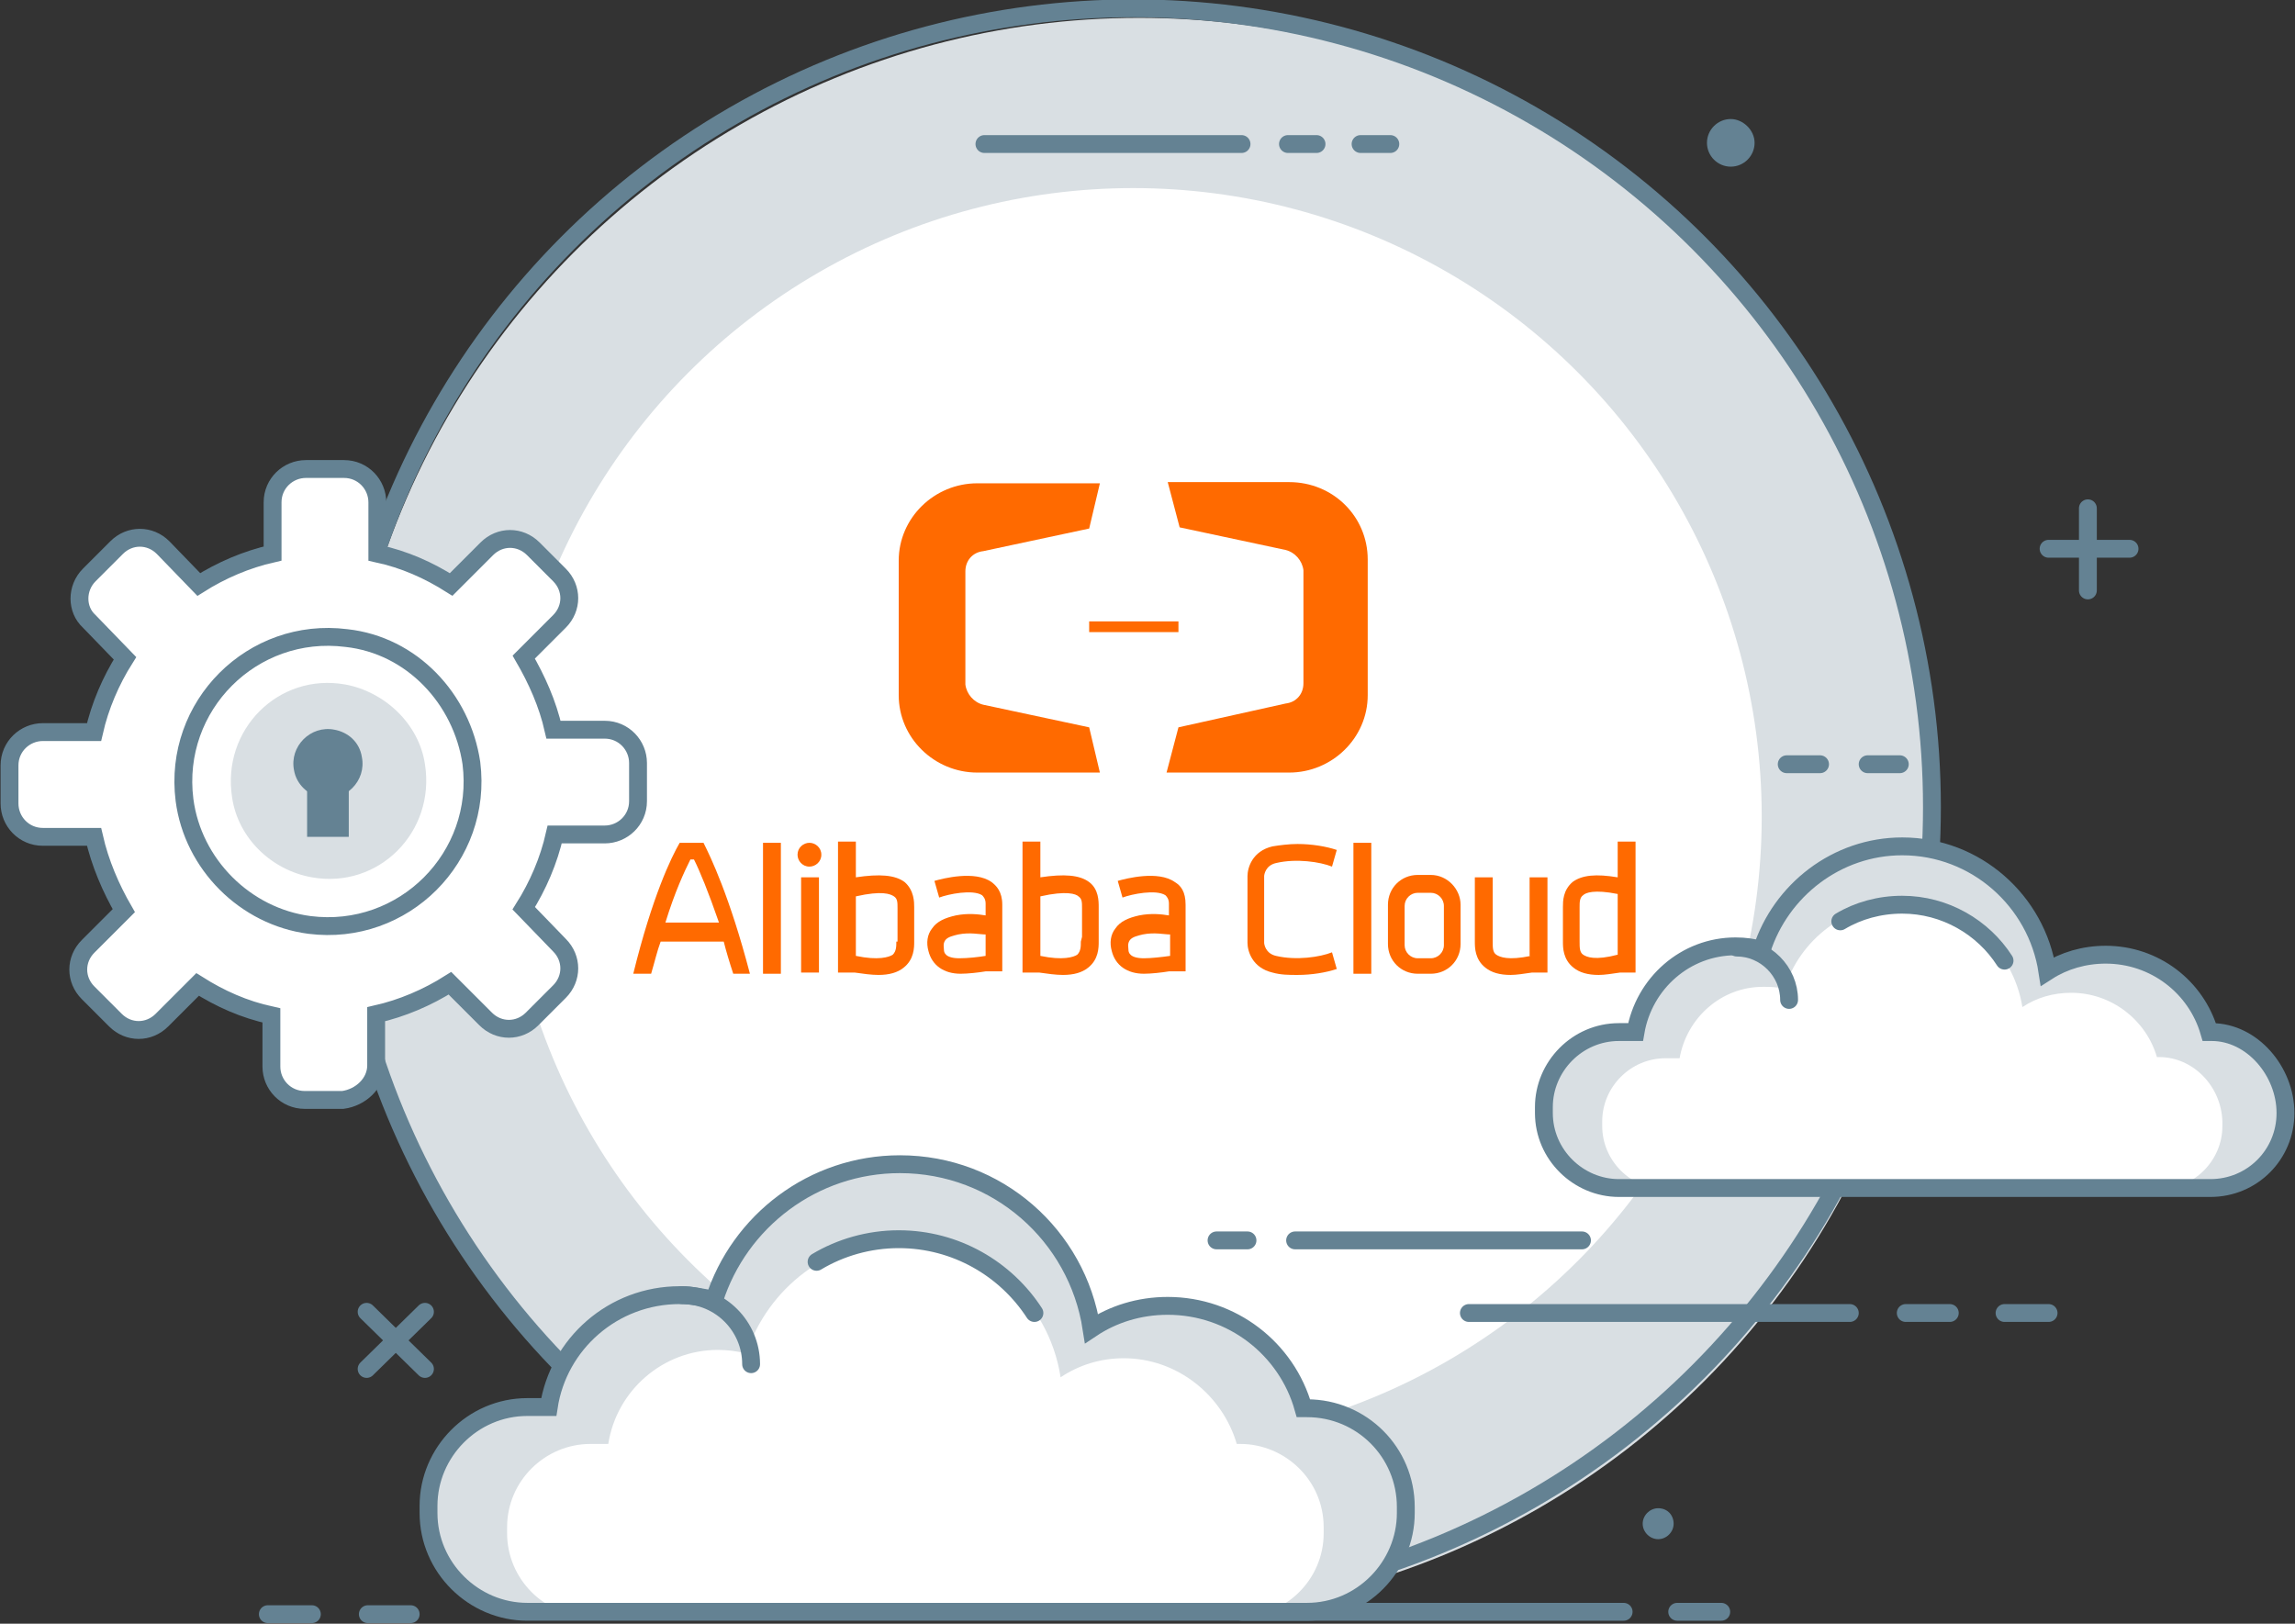 <?xml version="1.0" encoding="utf-8"?>
<!-- Generator: Adobe Illustrator 24.1.0, SVG Export Plug-In . SVG Version: 6.00 Build 0)  -->
<svg id='Cloud_computing' style='enable-background:new 0 0 192.8 136.4;' version='1.1'
     viewBox='0 0 192.8 136.4'
     x='0px' xml:space='preserve' xmlns='http://www.w3.org/2000/svg' y='0px'>
<rect x="0" y="0" width="192.8" height="136.4" fill="#333333" stroke="none"/>
<style type='text/css'>
	.st0 {
    fill: #D9DFE3;
  }

  .st1 {
    fill: #FFFFFF;
  }

  .st2 {
    fill: none;
    stroke: #648293;
    stroke-width: 1.5;
    stroke-linecap: round;
    stroke-miterlimit: 10;
  }

  .st3 {
    fill: none;
    stroke: #0273FB;
    stroke-width: 1.5;
    stroke-miterlimit: 10;
  }

  .st4 {
    fill: none;
    stroke: #414042;
    stroke-width: 1.5;
    stroke-miterlimit: 10;
  }

  .st5 {
    fill: none;
  }

  .st6 {
    fill: none;
    stroke: #648293;
    stroke-width: 1.5;
    stroke-miterlimit: 10;
  }

  .st7 {
    fill: #648293;
  }

  .st8 {
    fill: #FFFFFF;
    stroke: #648293;
    stroke-width: 1.5;
    stroke-miterlimit: 10;
  }

  .st9 {
    fill: #FF6A00;
  }
</style>
  <circle class='st0' cx='95.7' cy='68.6' id='XMLID_1100_' r='67.1'/>
  <circle class='st1' cx='95.2' cy='68.6' id='XMLID_1099_' r='52.8'/>
  <line class='st2' id='XMLID_1098_' x1='159.6' x2='156.9' y1='64.2' y2='64.2'/>
  <line class='st2' id='XMLID_1097_' x1='152.9' x2='150.1' y1='64.2' y2='64.2'/>
  <path class='st3' d='M55.3,85.7' id='XMLID_1095_'/>
  <path class='st3' d='M57.8,85.7' id='XMLID_1094_'/>
  <path class='st3' d='M53.6,85.7' id='XMLID_1093_'/>
  <path class='st3' d='M30,85.7' id='XMLID_1092_'/>
  <line class='st2' id='XMLID_1091_' x1='116.8' x2='114.3' y1='12.1' y2='12.1'/>
  <line class='st2' id='XMLID_1090_' x1='110.6' x2='108.2' y1='12.1' y2='12.1'/>
  <line class='st2' id='XMLID_1089_' x1='82.7' x2='104.3' y1='12.1' y2='12.1'/>
  <line class='st2' id='XMLID_1088_' x1='172.1' x2='168.4' y1='110.3' y2='110.3'/>
  <line class='st2' id='XMLID_1087_' x1='163.8' x2='160.1' y1='110.3' y2='110.3'/>
  <line class='st2' id='XMLID_1086_' x1='123.4' x2='155.4' y1='110.3' y2='110.3'/>
  <line class='st2' id='XMLID_1085_' x1='144.6' x2='140.9' y1='135.4' y2='135.4'/>
  <line class='st2' id='XMLID_1084_' x1='104.3' x2='136.4' y1='135.4' y2='135.4'/>
  <line class='st2' id='XMLID_1083_' x1='102.2' x2='104.8' y1='104.2' y2='104.2'/>
  <line class='st2' id='XMLID_1082_' x1='132.9' x2='108.8' y1='104.2' y2='104.2'/>
  <g id='XMLID_1079_'>
	<path class='st4' d='M13.4,65c0,0.2-0.1,0.4-0.2,0.6' id='XMLID_1081_'/>
    <path class='st4' d='M9.1,59.6c2.4,0,4.4,2,4.4,4.4' id='XMLID_1080_'/>
</g>
  <circle class='st5' cx='95.2' cy='67.8' id='XMLID_1071_' r='67.1'/>
  <circle class='st6' cx='95.2' cy='67.8' id='XMLID_1069_' r='67.1'/>
  <g id='XMLID_1062_'>
	<path class='st0' d='M109.8,118.3h-0.3c-1.4-5-6-8.6-11.4-8.6c-2.4,0-4.6,0.7-6.4,1.9
		c-1.2-7.8-7.9-13.8-16.1-13.8c-7.3,0-13.5,4.8-15.6,11.4c-0.9-0.2-1.9-0.4-2.9-0.4c-5.6,0-10.2,4.1-11,9.4h-1.8
		c-4.6,0-8.3,3.8-8.3,8.3v0.6c0,4.6,3.8,8.3,8.3,8.3h65.5c4.6,0,8.3-3.8,8.3-8.3v-0.5C118.1,122,114.4,118.3,109.8,118.3z'
        id='XMLID_1068_'/>
    <path class='st1' d='M104.2,121.3h-0.3c-1.2-4.1-5-7.2-9.5-7.2c-2,0-3.8,0.6-5.3,1.6c-1-6.5-6.6-11.5-13.4-11.5
		c-6.1,0-11.2,4-13,9.5c-0.8-0.2-1.6-0.3-2.4-0.3c-4.6,0-8.5,3.4-9.2,7.9h-1.5c-3.8,0-7,3.1-7,7v0.5c0,3.8,3.1,7,7,7h54.6
		c3.8,0,7-3.1,7-7v-0.5C111.2,124.3,107.9,121.3,104.2,121.3z' id='XMLID_1067_'/>
    <path class='st2' d='M86.9,110.3c-2.4-3.7-6.6-6.2-11.4-6.2c-2.5,0-4.9,0.7-6.9,1.9' id='XMLID_1066_'/>
    <path class='st6' d='M109.8,118.3h-0.3c-1.4-5-6-8.6-11.4-8.6c-2.4,0-4.6,0.7-6.4,1.9
		c-1.2-7.8-7.9-13.8-16.1-13.8c-7.3,0-13.5,4.8-15.6,11.4c-0.9-0.2-1.9-0.4-2.9-0.4c-5.6,0-10.2,4.1-11,9.4h-1.8
		c-4.6,0-8.3,3.8-8.3,8.3v0.6c0,4.6,3.8,8.3,8.3,8.3h65.5c4.6,0,8.3-3.8,8.3-8.3v-0.5C118.1,122,114.4,118.3,109.8,118.3z'
          id='XMLID_1065_'/>
    <path class='st2' d='M57.3,108.8c3.2,0,5.8,2.6,5.8,5.8' id='XMLID_1063_'/>
</g>
  <line class='st2' id='XMLID_1060_' x1='34.5' x2='30.9' y1='135.6' y2='135.6'/>
  <line class='st2' id='XMLID_1059_' x1='26.2' x2='22.5' y1='135.6' y2='135.6'/>
  <g id='XMLID_1056_'>
	<line class='st2' id='XMLID_1058_' x1='172.1' x2='178.9' y1='46.1' y2='46.1'/>
    <line class='st2' id='XMLID_1057_' x1='175.4' x2='175.4' y1='49.6' y2='42.7'/>
</g>
  <g id='XMLID_1053_'>
	<line class='st2' id='XMLID_1055_' x1='30.8' x2='35.7' y1='115' y2='110.2'/>
    <line class='st2' id='XMLID_1054_' x1='35.7' x2='30.8' y1='115' y2='110.2'/>
</g>
  <path class='st7' d='M147.4,12c0,1.1-0.9,2-2,2s-2-0.9-2-2s0.9-2,2-2C146.4,10,147.4,10.9,147.4,12z' id='XMLID_1052_'/>
  <path class='st7' d='M140.6,128c0,0.7-0.6,1.3-1.3,1.3s-1.3-0.6-1.3-1.3s0.6-1.3,1.3-1.3
	C140.1,126.7,140.6,127.3,140.6,128z' id='XMLID_1051_'/>
  <g id='IoT_6_'>
	<g id='XMLID_1169_'>
		<path class='st8' d='M31.6,89.5v-4.3c2.2-0.5,4.3-1.4,6.2-2.6l3,3c1.1,1.1,2.8,1.1,3.9,0l2.3-2.3
			c1.1-1.1,1.1-2.8,0-3.9l-3-3.1c1.2-1.9,2.1-4,2.6-6.2h4.2c1.5,0,2.8-1.2,2.8-2.8v-3.2c0-1.5-1.2-2.8-2.8-2.8h-4.3
			c-0.5-2.2-1.4-4.2-2.5-6.1l3-3c1.1-1.1,1.1-2.8,0-3.9l-2.2-2.2c-1.1-1.1-2.8-1.1-3.9,0l-3,3C36,47.9,34,47,31.7,46.5v-4.3
			c0-1.5-1.2-2.8-2.8-2.8h-3.2c-1.5,0-2.8,1.2-2.8,2.8v4.3c-2.2,0.5-4.3,1.4-6.2,2.6l-3-3.1c-1.1-1.1-2.8-1.1-3.9,0l-2.3,2.3
			c-1.1,1.1-1.1,2.9,0,3.9l3,3.1c-1.2,1.9-2.1,4-2.6,6.2H3.6c-1.5,0-2.8,1.2-2.8,2.8v3.2c0,1.5,1.2,2.8,2.8,2.8h4.3
			c0.5,2.2,1.4,4.3,2.5,6.2l-3,3c-1.1,1.1-1.1,2.8,0,3.9l2.3,2.3c1.1,1.1,2.8,1.1,3.9,0l3-3c1.9,1.2,3.9,2.1,6.2,2.6v4.3
			c0,1.5,1.2,2.8,2.8,2.8h3.2C30.3,92.2,31.6,91,31.6,89.5z' id='XMLID_1170_'/>
	</g>
</g>
  <path class='st6' d='M39.6,64.1c1,7.9-5.7,14.6-13.6,13.6c-5.4-0.7-9.8-5.1-10.5-10.5c-1-7.9,5.7-14.6,13.6-13.6
	C34.6,54.2,38.8,58.7,39.6,64.1z' id='XMLID_1168_'/>
  <path class='st0' d='M35.7,64.2c0.9,5.7-3.9,10.5-9.5,9.5c-3.4-0.6-6.2-3.3-6.7-6.7c-0.9-5.7,3.9-10.5,9.5-9.5
	C32.3,58.1,35.2,60.8,35.7,64.2z' id='XMLID_1167_'/>
  <path class='st7' d='M30.4,63.6c0.4,2-1.4,3.8-3.4,3.4c-1.1-0.2-2.1-1.1-2.3-2.3c-0.4-2,1.4-3.8,3.4-3.4
	C29.2,61.5,30.2,62.3,30.4,63.6z' id='XMLID_1161_'/>
  <rect class='st7' height='6.6' id='XMLID_1160_' width='3.5' x='25.8' y='63.7'/>
  <path class='st0' d='M192.1,93.1c0-3.5-2.9-6.3-6.3-6.3h-0.2c-1.1-3.8-4.6-6.5-8.7-6.5c-1.8,0-3.5,0.5-4.9,1.4
	c-0.9-5.9-6-10.5-12.2-10.5c-5.5,0-10.2,3.7-11.8,8.7c-0.7-0.2-1.4-0.3-2.2-0.3c-4.2,0-7.7,3.1-8.4,7.2H136c-3.5,0-6.3,2.9-6.3,6.3
	v0.5c0,3.5,2.9,6.3,6.3,6.3h49.7c3.5,0,6.3-2.9,6.3-6.3' id='XMLID_1078_'/>
  <path class='st1' d='M181.4,88.8h-0.2c-0.9-3.1-3.8-5.4-7.2-5.4c-1.5,0-2.9,0.4-4.1,1.2c-0.8-4.9-5-8.7-10.2-8.7
	c-4.6,0-8.5,3-9.8,7.2c-0.6-0.2-1.2-0.2-1.8-0.2c-3.5,0-6.4,2.6-7,6h-1.2c-2.9,0-5.3,2.4-5.3,5.3v0.4c0,2.9,2.4,5.3,5.3,5.3h41.5
	c2.9,0,5.3-2.4,5.3-5.3v-0.4C186.6,91.2,184.2,88.8,181.4,88.8z' id='XMLID_1077_'/>
  <path class='st2' d='M168.4,80.7c-1.8-2.8-5-4.7-8.6-4.7c-1.9,0-3.7,0.5-5.2,1.4' id='XMLID_1076_'/>
  <path class='st6' d='M192,93.5c0-3.5-2.8-6.8-6.2-6.8h-0.2c-1.1-3.8-4.6-6.5-8.7-6.5c-1.8,0-3.5,0.5-4.9,1.4
	c-0.9-5.9-6-10.5-12.2-10.5c-5.5,0-10.2,3.7-11.8,8.7c-0.7-0.2-1.4-0.3-2.2-0.3c-4.2,0-7.7,3.1-8.4,7.2H136c-3.5,0-6.3,2.9-6.3,6.3
	v0.5c0,3.5,2.9,6.3,6.3,6.3h49.7C189.2,99.8,192,97,192,93.5' id='XMLID_1075_'/>
  <path class='st2' d='M145.9,79.6c2.4,0,4.4,2,4.4,4.4' id='XMLID_1073_'/>
  <g>
	<path class='st5' d='M57.9,72.3c-0.5,1-1.2,2.7-2.1,5.3h4.4c-0.8-2.6-1.6-4.3-2.1-5.3H57.9z'/>
    <path class='st5' d='M80.5,78.4c-0.4,0.1-0.8,0.2-1.1,0.5c-0.2,0.2-0.1,0.6-0.1,0.8c0,0.2,0.2,0.7,1.3,0.7c0.6,0,1.5-0.1,2.1-0.2
		v-1.8C82.3,78.4,81.4,78.3,80.5,78.4z'/>
    <path class='st5' d='M90.8,77.7l0-1h0l0-0.4c0-0.4,0-0.8-0.3-1c-0.2-0.2-1-0.5-3.2,0v5c1.9,0.4,2.9,0.1,3.1-0.1
		c0.3-0.2,0.3-0.6,0.3-1.1l0-0.4h0L90.8,77.7z'/>
    <path class='st5' d='M120.2,75h-1.1c-0.6,0-1.1,0.5-1.1,1.1v3.3c0,0.6,0.5,1.1,1.1,1.1h1.1c0.6,0,1.1-0.5,1.1-1.1v-3.3
		C121.3,75.5,120.8,75,120.2,75z'/>
    <path class='st5' d='M95.9,78.4c-0.4,0.1-0.8,0.2-1.1,0.5c-0.2,0.2-0.1,0.6-0.1,0.8c0,0.2,0.2,0.7,1.3,0.7c0.6,0,1.5-0.1,2.1-0.2
		v-1.8C97.7,78.4,96.9,78.3,95.9,78.4z'/>
    <path class='st5' d='M75.3,76.2c0-0.4,0-0.8-0.3-1c-0.2-0.2-1-0.5-3.2,0v5c1.9,0.4,2.9,0.1,3.1-0.1c0.3-0.2,0.3-0.6,0.3-1.1v-0.4
		v-2.1V76.2z'/>
    <path class='st5' d='M133,75.3c-0.3,0.2-0.3,0.5-0.3,1v0.4v2.1v0.4c0,0.4,0,0.8,0.3,1.1c0.3,0.2,1,0.5,2.8,0.1v-5.1
		C133.9,74.8,133.2,75.1,133,75.3z'/>
    <path class='st9' d='M82.6,59.2c-0.8-0.2-1.4-0.9-1.5-1.7c0,0,0-9.5,0-9.5c0-0.9,0.6-1.6,1.5-1.7l8.9-1.9l0.9-3.8H82.1
		c-3.6,0-6.6,2.9-6.6,6.5v11.3c0,3.6,3,6.5,6.6,6.5h10.3l-0.9-3.8L82.6,59.2z'/>
    <path class='st9' d='M114.9,47c0-3.6-2.9-6.5-6.6-6.5H98.1l1,3.8l8.9,1.9c0.8,0.2,1.4,0.9,1.5,1.7c0,0,0,9.5,0,9.5
		c0,0.9-0.6,1.6-1.5,1.7L99,61.1l-1,3.8h10.3c3.6,0,6.6-2.9,6.6-6.5V47z'/>
    <rect class='st9' height='0.9' width='7.5' x='91.5' y='52.2'/>
    <path class='st9' d='M120.2,73.5h-1.1c-1.4,0-2.5,1.1-2.5,2.5v3.3c0,1.4,1.1,2.5,2.5,2.5h1.1c1.4,0,2.5-1.1,2.5-2.5v-3.3
		C122.7,74.7,121.6,73.5,120.2,73.5z M121.3,79.4c0,0.6-0.5,1.1-1.1,1.1h-1.1c-0.6,0-1.1-0.5-1.1-1.1v-3.3c0-0.6,0.5-1.1,1.1-1.1
		h1.1c0.6,0,1.1,0.5,1.1,1.1V79.4z'/>
    <rect class='st9' height='11' width='1.5' x='64.1' y='70.8'/>
    <rect class='st9' height='8' width='1.5' x='67.3' y='73.7'/>
    <path class='st9' d='M68,70.8c-0.5,0-1,0.4-1,1c0,0.5,0.4,1,1,1c0.5,0,1-0.4,1-1C69,71.2,68.5,70.8,68,70.8z'/>
    <path class='st9' d='M58.9,70.8h-1.5h-0.3c-0.7,1.2-2.3,4.5-3.9,11h1.5c0.3-1,0.5-1.9,0.8-2.7h5.3c0.2,0.8,0.5,1.8,0.8,2.7H63
		c-1.7-6.5-3.3-9.8-3.9-11H58.9z M55.9,77.5c0.8-2.6,1.6-4.3,2.1-5.3h0.3c0.5,1,1.2,2.7,2.1,5.3H55.9z'/>
    <rect class='st9' height='11' width='1.5' x='113.7' y='70.8'/>
    <path class='st9' d='M76,74.1c-0.8-0.6-2.1-0.7-4.1-0.4v-3h-1.5v11h1.4c0.7,0.1,1.4,0.2,2,0.2c0.9,0,1.6-0.2,2.1-0.6
		c0.9-0.7,0.9-1.7,0.9-2.2v-0.4v-2.1v-0.4C76.8,75.8,76.8,74.8,76,74.1z M75.3,79.1c0,0.4,0,0.8-0.3,1.1c-0.3,0.2-1.2,0.5-3.1,0.1
		v-5c2.2-0.5,2.9-0.2,3.2,0c0.3,0.2,0.3,0.5,0.3,1v0.4v2.1V79.1z'/>
    <path class='st9' d='M106.2,75.5v-1.9c0-0.1,0.1-0.9,1-1.1c1.7-0.4,3.7-0.1,4.7,0.3l0.4-1.4c-0.9-0.3-2.1-0.5-3.3-0.5
		c-0.7,0-1.5,0.1-2.1,0.2c-1.7,0.4-2.1,1.8-2.1,2.5v1.9v0.8v0.9v2c0,0.7,0.4,2.1,2.1,2.5c0.7,0.2,1.4,0.2,2.1,0.2
		c1.2,0,2.4-0.2,3.3-0.5l-0.4-1.4c-1,0.4-3,0.7-4.7,0.3c-0.9-0.2-1-1-1-1.1v-2V75.5z'/>
    <path class='st9' d='M128.6,80.3c-1.9,0.4-2.6,0.1-2.9-0.1c-0.3-0.2-0.3-0.6-0.3-1.1v-5.4h-1.5v5.4c0,0.5,0,1.5,0.9,2.2
		c0.5,0.4,1.2,0.6,2.1,0.6c0.5,0,1.1-0.1,1.8-0.2h1.3v-8h-1.5V80.3z'/>
    <path class='st9' d='M135.9,70.8v2.9c-1.8-0.3-3-0.2-3.8,0.4c-0.8,0.7-0.8,1.6-0.8,2.1v0.4v2.1v0.4c0,0.5,0,1.5,0.9,2.2
		c0.5,0.4,1.2,0.6,2.1,0.6c0.5,0,1.1-0.1,1.8-0.2h1.3v-11H135.9z M133,80.2c-0.3-0.2-0.3-0.6-0.3-1.1v-0.4v-2.1v-0.4
		c0-0.4,0-0.8,0.3-1c0.2-0.2,0.9-0.5,2.9-0.1v5.1C134,80.7,133.3,80.4,133,80.2z'/>
    <path class='st9' d='M83.3,74.1c-1.4-1-4.1-0.3-4.8-0.1l0.4,1.4c0.8-0.3,2.8-0.7,3.6-0.2c0.1,0.1,0.3,0.3,0.3,0.7v1
		c-0.6-0.1-1.5-0.2-2.5,0c-0.9,0.2-1.6,0.5-2,1.1c-0.4,0.5-0.5,1.2-0.3,1.9c0.3,1.2,1.3,1.9,2.7,1.9c0.6,0,1.5-0.1,2.1-0.2h1.4V76
		C84.2,74.9,83.7,74.4,83.3,74.1z M80.6,80.5c-1.2,0-1.3-0.5-1.3-0.7c0-0.2-0.1-0.5,0.1-0.8c0.2-0.3,0.7-0.4,1.1-0.5
		c1-0.2,1.8,0,2.3,0v1.8C82.2,80.4,81.3,80.5,80.6,80.5z'/>
    <path class='st9' d='M98.7,74.1c-1.4-1-4.1-0.3-4.8-0.1l0.4,1.4c0.8-0.3,2.8-0.7,3.6-0.2c0.1,0.1,0.3,0.3,0.3,0.7v1
		c-0.6-0.1-1.5-0.2-2.5,0c-0.9,0.2-1.6,0.5-2,1.1c-0.4,0.5-0.5,1.2-0.3,1.9c0.3,1.2,1.3,1.9,2.7,1.9c0.6,0,1.5-0.1,2.1-0.2h1.4V76
		C99.6,74.9,99.2,74.4,98.7,74.1z M96.1,80.5c-1.2,0-1.3-0.5-1.3-0.7c0-0.2-0.1-0.5,0.1-0.8c0.2-0.3,0.7-0.4,1.1-0.5
		c1-0.2,1.8,0,2.3,0v1.8C97.6,80.4,96.7,80.5,96.1,80.5z'/>
    <path class='st9' d='M92.3,76.6v-0.4c0-0.5,0-1.5-0.8-2.1c-0.8-0.6-2.1-0.7-4.1-0.4v-3h-1.5v11h1.4c0.7,0.1,1.4,0.2,2,0.2
		c0.9,0,1.6-0.2,2.1-0.6c0.9-0.7,0.9-1.7,0.9-2.2v-0.4V76.6z M90.8,79.1c0,0.4,0,0.8-0.3,1.1c-0.3,0.2-1.2,0.5-3.1,0.1v-5
		c2.2-0.5,3-0.2,3.2,0c0.3,0.2,0.3,0.5,0.3,1l0,0.4h0l0,1l0,1h0L90.8,79.1z'/>
</g>
</svg>

